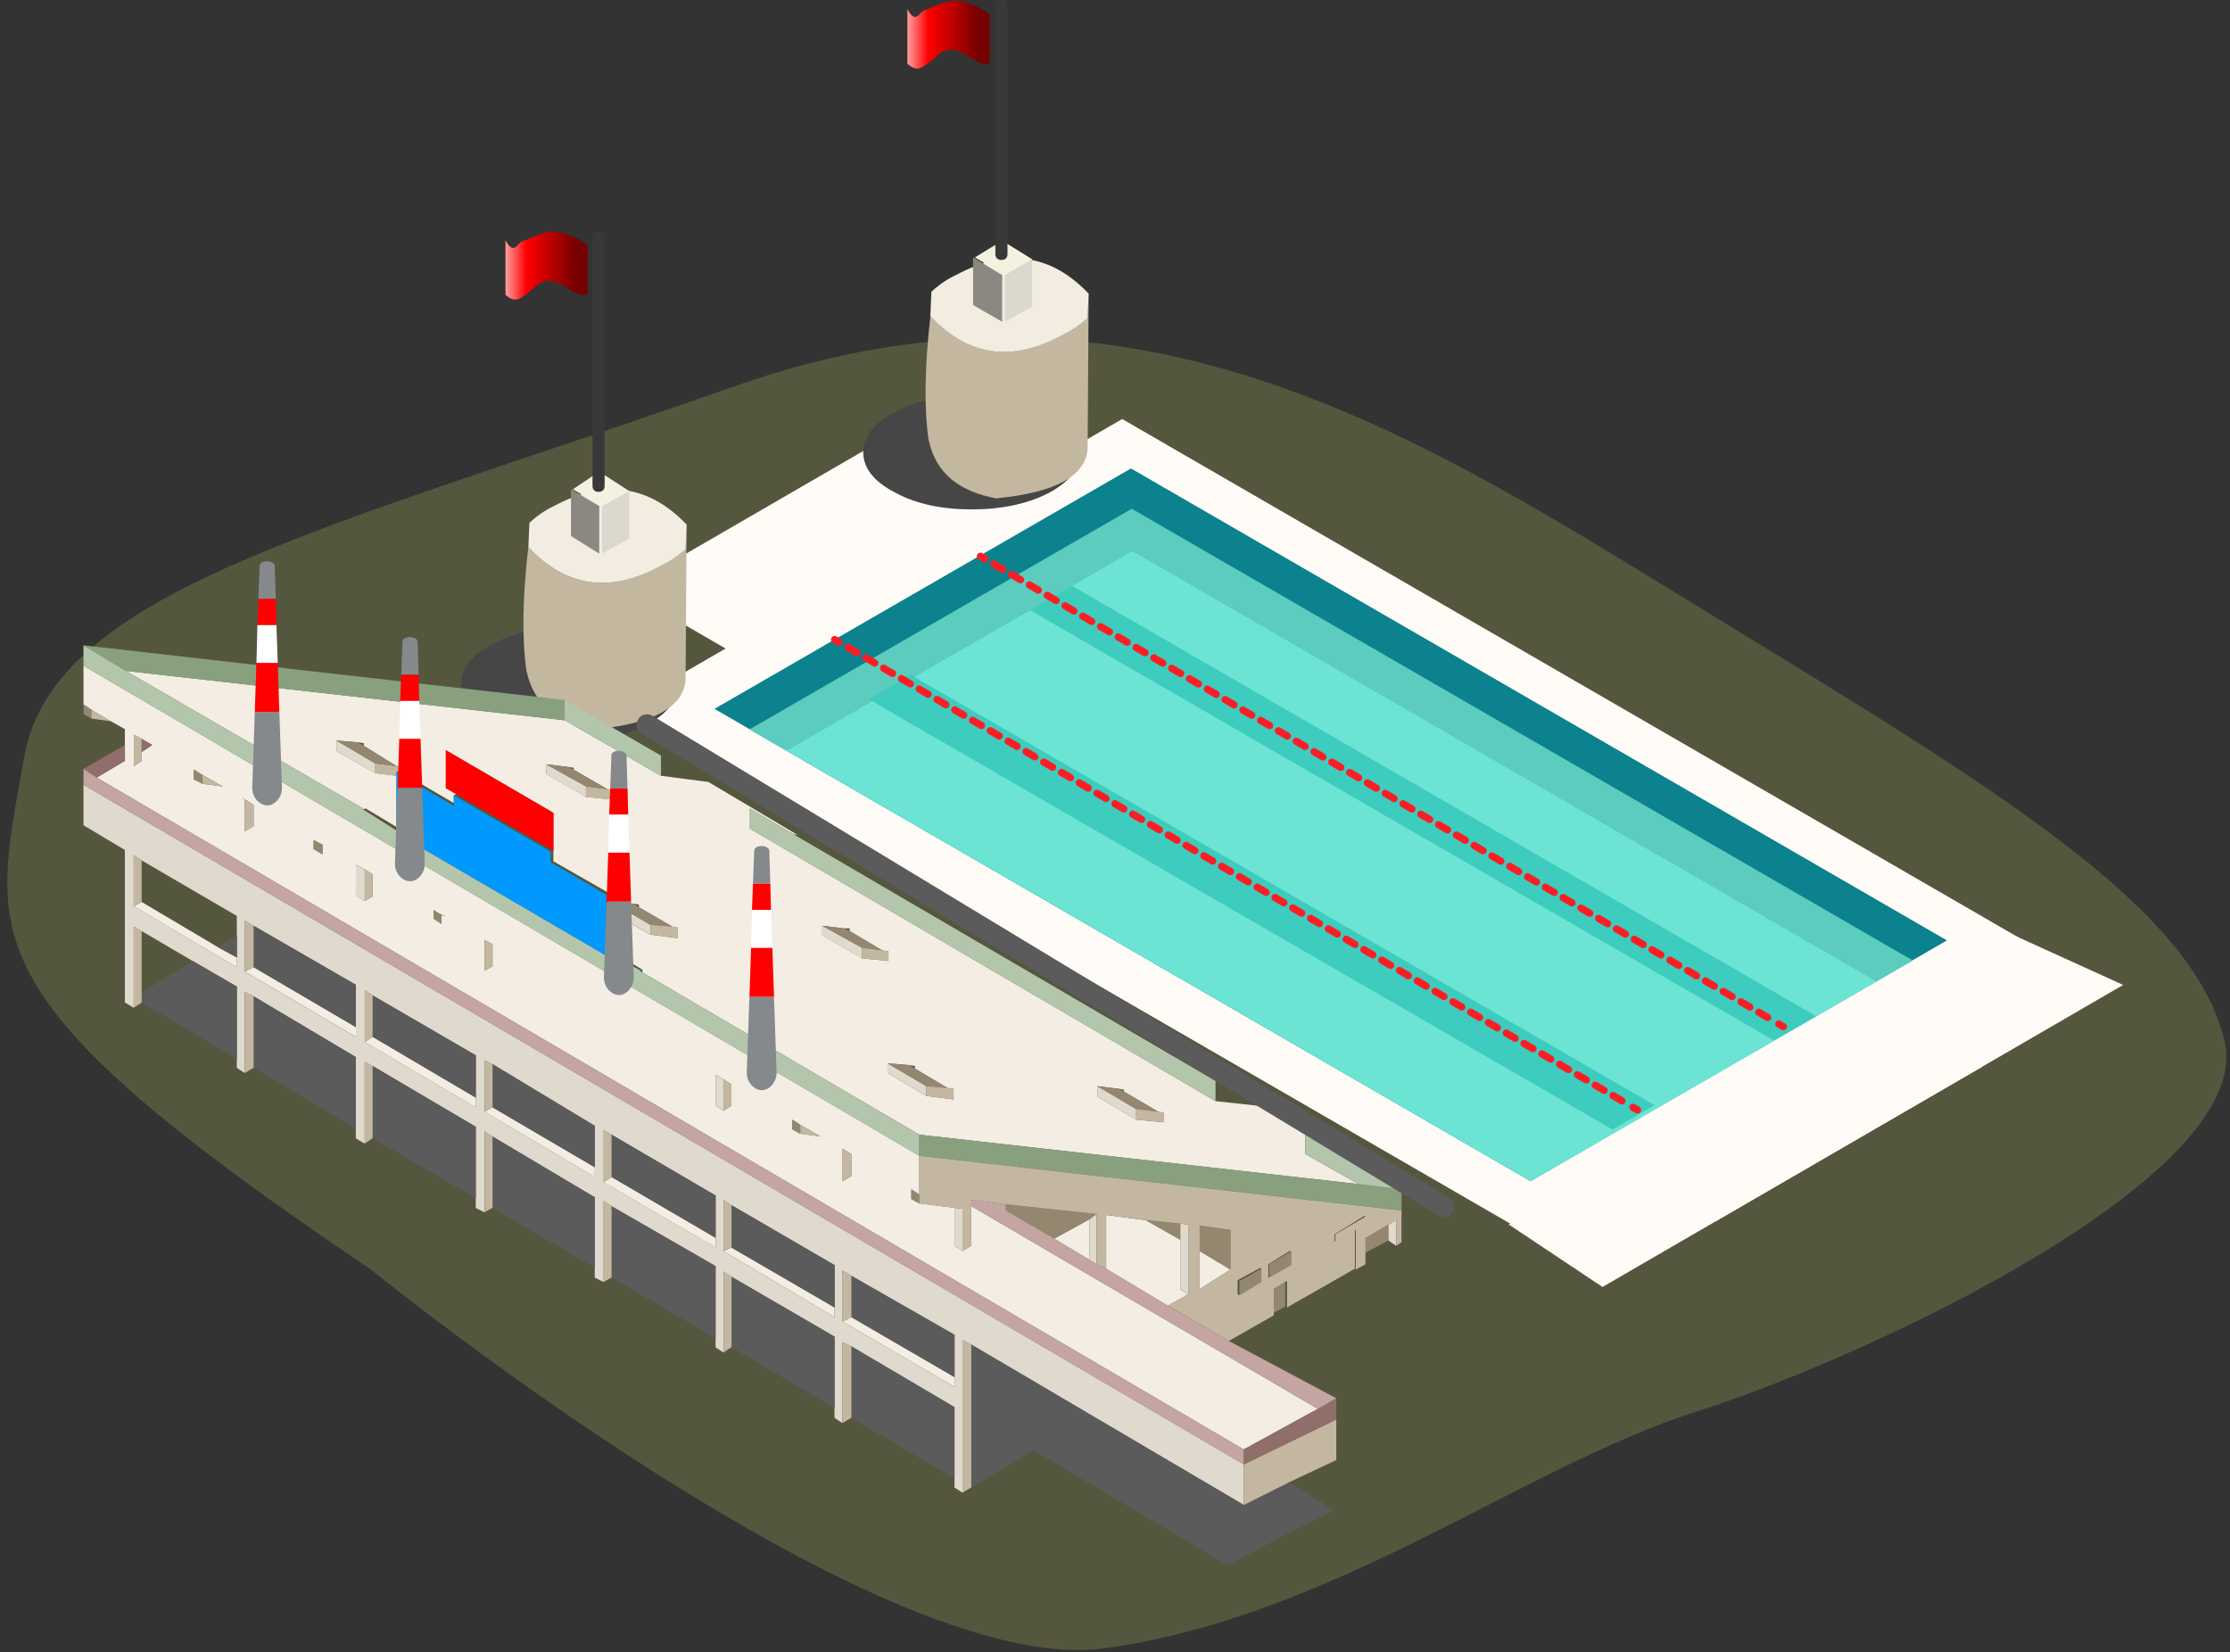 <svg width="305" height="226" viewBox="0 0 305 226" fill="none" xmlns="http://www.w3.org/2000/svg">
<rect x="0" y="0" width="305" height="226" fill="#333333" stroke="none"/>
<path opacity="0.2" fill-rule="evenodd" clip-rule="evenodd" d="M50.767 173.66C50.767 173.66 119.797 229.75 151.087 225.44C182.377 221.13 208.257 200.63 231.987 193.08C255.717 185.53 308.577 160.72 304.257 142.38C299.947 124.04 272.977 107.86 234.147 84.13C195.317 60.4 155.397 33.43 100.387 52.85C45.377 72.27 7.297 80.61 3.307 103.55C-1.013 128.36 -5.323 135.91 50.767 173.66Z" fill="#DCE56B"/>
<path fill-rule="evenodd" clip-rule="evenodd" d="M121.817 59.51L85.327 80.65L234.657 167.03L271.147 145.88L121.817 59.51Z" fill="#FFFCF8"/>
<path fill-rule="evenodd" clip-rule="evenodd" d="M153.487 57.31L277.237 128.89L208.657 168.57L84.897 97L153.487 57.31Z" fill="#FFFCF8"/>
<path fill-rule="evenodd" clip-rule="evenodd" d="M154.687 64.07L97.717 96.95L209.317 161.51L266.287 128.62L154.687 64.07Z" fill="#0B828D"/>
<path fill-rule="evenodd" clip-rule="evenodd" d="M154.787 69.58L102.497 99.77L209.347 161.57L261.627 131.37L154.787 69.58Z" fill="#5BCCBD"/>
<path fill-rule="evenodd" clip-rule="evenodd" d="M154.877 75.38L107.627 102.66L209.397 161.52L256.637 134.24L154.877 75.38Z" fill="#6CE4D4"/>
<path fill-rule="evenodd" clip-rule="evenodd" d="M146.627 80.13L140.867 83.45L242.627 142.31L248.387 138.98L146.627 80.13Z" fill="#3DCCBD"/>
<path fill-rule="evenodd" clip-rule="evenodd" d="M124.557 92.3L118.797 95.63L220.557 154.49L226.317 151.16L124.557 92.3Z" fill="#3DCCBD"/>
<path fill-rule="evenodd" clip-rule="evenodd" d="M63.067 93.58C63.067 95.75 64.537 97.6 67.467 99.11C70.287 100.63 73.767 101.39 77.897 101.39C82.027 101.39 85.557 100.63 88.487 99.11C91.317 97.59 92.727 95.75 92.727 93.58C92.727 91.41 91.317 89.56 88.487 88.04C85.557 86.52 82.027 85.76 77.897 85.76C73.767 85.76 70.287 86.52 67.467 88.04C64.537 89.55 63.067 91.4 63.067 93.58Z" fill="#474646"/>
<path fill-rule="evenodd" clip-rule="evenodd" d="M93.907 71.76L93.767 75.1C92.787 75.99 91.677 76.75 90.427 77.37C83.477 81.2 77.427 80.36 72.257 74.83C71.467 81.68 71.377 87.29 71.987 91.66C71.997 91.75 72.027 91.84 72.057 91.93C72.997 96.25 76.127 98.88 81.477 99.81V99.74C89.397 98.95 93.487 96.7 93.767 92.99L93.907 71.76Z" fill="#C4B7A0"/>
<path fill-rule="evenodd" clip-rule="evenodd" d="M72.267 74.83C77.437 80.35 83.487 81.19 90.437 77.37C91.687 76.75 92.797 75.99 93.777 75.1L93.917 71.76C88.757 66.33 82.697 65.48 75.747 69.22C74.597 69.76 73.477 70.52 72.407 71.49L72.267 74.83Z" fill="#F3EDE1"/>
<path fill-rule="evenodd" clip-rule="evenodd" d="M82.327 69.21L86.057 67.16V73.67L82.327 75.72V69.21Z" fill="#DBD8CD"/>
<path fill-rule="evenodd" clip-rule="evenodd" d="M78.097 66.92L81.957 69.21V75.72L78.097 73.32V66.92Z" fill="#8A8881"/>
<path fill-rule="evenodd" clip-rule="evenodd" d="M82.327 69.21L78.347 66.92L81.957 64.51L86.057 67.16L82.327 69.21Z" fill="#F5F1E1"/>
<path fill-rule="evenodd" clip-rule="evenodd" d="M82.697 32.51C82.697 32.27 82.627 32.08 82.477 31.93C82.337 31.79 82.137 31.72 81.907 31.72H81.827C81.587 31.72 81.397 31.79 81.247 31.93C81.107 32.08 81.037 32.27 81.037 32.51V66.47C81.037 66.71 81.107 66.91 81.247 67.05C81.397 67.19 81.587 67.27 81.827 67.27H81.907C82.147 67.27 82.337 67.19 82.477 67.05C82.627 66.91 82.697 66.71 82.697 66.47V32.51Z" fill="#383838"/>
<path fill-rule="evenodd" clip-rule="evenodd" d="M70.657 33.68C70.187 34.17 69.677 33.9 69.137 32.84V40.31C69.867 41.02 70.577 41.16 71.247 40.73C71.927 40.29 72.507 39.86 72.977 39.42C73.447 38.98 73.817 38.71 74.087 38.6C74.537 38.42 74.987 38.35 75.427 38.39C76.247 38.6 76.987 38.93 77.647 39.38C78.057 39.68 78.477 39.93 78.917 40.13C79.137 40.24 79.387 40.32 79.637 40.37C79.907 40.37 80.157 40.35 80.387 40.3V33.51C80.207 33.37 80.007 33.23 79.807 33.1C79.427 32.89 78.927 32.65 78.327 32.35C77.717 32.06 76.997 31.86 76.177 31.74C75.357 31.62 74.427 31.78 73.407 32.22C72.397 32.66 71.797 32.88 71.627 32.9C71.447 32.93 71.127 33.18 70.657 33.68Z" fill="url(#paint0_linear)"/>
<path fill-rule="evenodd" clip-rule="evenodd" d="M77.257 98.51L17.207 91.76L49.647 110.57V110.69L50.007 110.57L54.227 113.1V106.1L51.327 105.74L46.017 102.73V101.28L48.917 101.52L49.757 101.64V102L54.217 104.77H55.057V105.73L62.057 109.83V108.75L62.427 108.63L60.977 107.79V102.6L75.687 111.17V116.35V117.8L83.287 122.14V129.86L87.867 132.63V133L125.727 155.19L185.777 161.94L178.537 157.84V154.95L184.437 158.32L185.047 158.44L172.867 151.32L166.237 150.6L102.567 113.34V110.57L108.477 114.07L109.077 114.19L96.897 106.95L90.387 106.1L77.257 98.51ZM112.467 126.61L115.357 126.97H116.207V127.34L120.667 129.99L121.517 130.11V131.43L117.897 131.07L112.467 127.93V126.61ZM78.457 105.27L83.047 107.92L83.767 108.04V109.36L80.147 109L74.727 105.86V104.53L77.737 104.89L78.457 105.01V105.27ZM86.667 123.6L87.387 123.72V124.09L91.967 126.74L92.687 126.86V128.31L88.947 127.83L83.647 124.82V123.37L86.667 123.6ZM60.017 124.92L61.097 125.4L60.377 125.16V126.37L59.297 125.65V124.44L59.417 124.56L60.017 124.92ZM67.367 132.16L66.287 132.76V128.54L67.367 129.15V132.16ZM33.487 109.37L33.007 109.01L34.087 109.73L34.687 110.09V112.99L33.487 113.71V109.37ZM42.897 114.91L44.107 115.52V116.85L42.897 116.13V114.91ZM49.887 118.89L50.967 119.61V122.62L49.887 123.23L48.677 122.5V118.28L49.887 118.89ZM48.677 140.48L34.687 132.28L33.487 132.88L48.677 141.8V140.48ZM18.297 123.96L32.407 132.29V130.96L29.747 129.51L19.377 123.36L18.297 123.96ZM27.697 105.99L30.477 107.56L27.697 107.2L26.497 106.59V105.26L27.697 105.99ZM126.697 149.89L121.387 146.75V145.43L124.287 145.67L125.127 145.79V146.15L129.587 148.8L130.427 148.92V150.37L126.697 149.89ZM153.107 148.92L153.707 149.04V149.28L158.417 152.05L159.137 152.17V153.5L155.397 153.13L150.087 150V148.55L153.107 148.92ZM149.007 172.31V166.76L144.187 169.41L149.007 172.31ZM156.717 166.89L151.287 166.17V173.53L159.727 178.59L162.497 177.02L161.417 176.3V169.55L156.717 166.89ZM13.227 106.35L170.107 198.24L180.237 192.69L132.847 164.96V170.38L131.637 171.1L130.557 170.38V165.19L125.737 164.59L124.647 163.99V162.66L125.737 163.38V158.08L11.417 91.04V96.35L12.497 97.07L15.147 98.64L17.077 99.72V101.89V104.06L13.227 106.35ZM168.297 173.64L164.077 171.11V176.3L168.297 173.64ZM130.557 188.35L116.447 180.15L115.237 180.75L130.547 189.68V188.35H130.557ZM49.887 142.53L65.077 151.46V150.13L50.967 141.81L49.887 142.53ZM81.357 159.65L67.367 151.45L66.287 152.05L81.357 160.98V159.65ZM98.957 151.94L97.877 151.22V147L98.957 147.6L100.037 148.32V151.22L98.957 151.94ZM114.147 178.83L100.037 170.63L98.957 171.11L114.147 180.15V178.83ZM97.877 169.3L83.647 160.98L82.567 161.7L97.877 170.63V169.3ZM109.457 153.86L112.227 155.43L109.457 155.06L108.377 154.46V153.13L109.457 153.86ZM115.237 157.12L116.447 157.84V160.85L115.237 161.57V157.12ZM19.377 101.05L20.827 101.89L19.377 102.86V104.07L18.297 104.79V100.45L19.377 101.05Z" fill="#F3EDE3"/>
<path fill-rule="evenodd" clip-rule="evenodd" d="M51.327 104.42L46.017 101.29V102.74L51.327 105.75V104.42ZM117.897 129.63L112.467 126.62V127.95L117.897 131.09V129.63ZM80.147 107.56L74.727 104.55V105.88L80.147 109.02V107.56ZM88.957 126.49L83.657 123.36V124.81L88.957 127.82V126.49ZM49.887 123.24V118.9L48.677 118.3V122.52L49.887 123.24ZM48.677 140.48V141.81L33.487 132.89V125.9L34.687 126.62L48.677 134.7V140.48ZM32.397 127.94V130.95V132.28L18.287 123.95V116.95L19.367 117.67L32.387 125.27V127.94H32.397ZM126.697 148.56L121.387 145.43V146.75L126.697 149.89V148.56ZM155.397 151.69L150.087 148.55V150L155.397 153.13V151.69ZM149.967 172.91V166.04L148.997 166.76V172.31L149.967 172.91ZM130.557 165.19V170.38L131.637 171.1V165.31L130.557 165.19ZM161.427 169.54V176.29L162.507 177.01V167.48L161.427 167.36V169.54ZM115.237 180.75V173.76L116.447 174.49L130.557 182.57V188.36V189.69L115.237 180.75ZM131.637 204.15V183.28L132.847 183.89L170.107 205.83V200.28L11.417 107.32V112.87L17.077 116.25V137.11L18.287 137.83V126.73L19.367 127.34L26.357 131.44L32.387 134.94V144.83V146.04L33.477 146.76V135.67L34.677 136.27L48.667 144.59V154.36V155.69L49.877 156.42V145.2L50.957 145.8L65.067 154.12V163.89V165.21L66.277 165.82V154.73L67.357 155.45L81.347 163.77V173.41V174.74L82.557 175.35V164.26L83.637 164.98L97.867 173.18V183.07V184.27L98.947 184.99V173.9L100.027 174.62L114.137 182.82V192.59V193.92L115.227 194.64V183.55L116.437 184.15L130.547 192.47V202.24V203.45L131.637 204.15ZM189.877 169.66L190.957 170.38V166.88L189.877 167.49V169.66ZM49.887 142.53V135.42L50.967 136.14L65.077 144.34V150.12V151.45L49.887 142.53ZM67.367 145.54L81.357 153.98V159.64V160.97L66.287 152.04V145.05L67.367 145.54ZM98.957 151.94V147.6L97.877 147V151.22L98.957 151.94ZM100.047 164.84L114.157 173.04V178.83V180.16L98.967 171.12V164.13L100.047 164.84ZM97.877 169.3V170.62L82.567 161.69V154.58L83.647 155.19L97.877 163.51V169.3Z" fill="#E0D9CD"/>
<path fill-rule="evenodd" clip-rule="evenodd" d="M34.687 132.28L48.677 140.48V134.69L34.687 126.61V132.28ZM32.397 144.82V134.93L26.367 131.43L19.377 135.77V137.1L32.397 144.82ZM32.397 127.94L29.737 129.51L32.397 130.96V127.94ZM116.447 174.49V180.15L130.557 188.35V182.56L116.447 174.49ZM176.377 202.7L170.107 205.83L132.847 183.89V203.43L141.407 198.36L167.817 214.04L182.407 206.56L176.377 202.7ZM116.447 193.9L130.557 202.22V192.45L116.447 184.13V193.9ZM100.047 184.25L114.157 192.58V182.81L100.047 174.61V184.25ZM100.047 170.62L114.157 178.82V173.03L100.047 164.83V170.62ZM83.647 164.96V174.72L97.877 183.05V173.16L83.647 164.96ZM67.367 165.19L81.357 173.39V163.75L67.367 155.43V165.19ZM50.967 155.67L65.077 163.87V154.1L50.967 145.78V155.67ZM34.687 146.02L48.677 154.34V144.57L34.687 136.25V146.02ZM65.077 150.12V144.34L50.967 136.14V141.8L65.077 150.12ZM67.367 145.54V151.45L81.357 159.65V153.99L67.367 145.54ZM83.647 160.98L97.877 169.3V163.51L83.647 155.19V160.98Z" fill="#5B5B5B"/>
<path fill-rule="evenodd" clip-rule="evenodd" d="M54.227 104.79L51.327 104.42V105.75L54.227 106.11V105.63L54.597 105.39L55.077 105.75V104.79H54.227ZM83.047 107.92L80.147 107.56V109.01L83.767 109.37V108.05L83.047 107.92Z" fill="#C4B7A1"/>
<path fill-rule="evenodd" clip-rule="evenodd" d="M77.257 95.74L11.417 88.26L17.207 91.76L77.257 98.51V95.74ZM191.687 162.66L185.787 161.94L125.737 155.19V158.08L191.697 165.56V162.66H191.687Z" fill="#88A07E"/>
<path fill-rule="evenodd" clip-rule="evenodd" d="M77.257 95.74V98.51L90.397 106.11V103.34L77.257 95.74ZM166.247 150.61V147.84L108.487 114.08L102.577 110.58V113.35L166.247 150.61ZM191.687 162.66L184.447 158.32L178.547 154.95V157.84L185.787 161.94L191.687 162.66ZM11.417 91.04L125.727 158.09V155.2L87.867 133L87.627 132.88V132.76L82.927 130.11V130.71L54.227 113.95V113.59L49.647 110.7V110.58L17.207 91.76L11.417 88.26V91.04Z" fill="#B3C6AC"/>
<path fill-rule="evenodd" clip-rule="evenodd" d="M49.767 102.01L48.927 101.53L46.027 101.29L51.337 104.42L54.237 104.79L49.767 102.01ZM112.467 126.61L117.897 129.62L120.667 129.98L116.207 127.33L115.357 126.96L112.467 126.61ZM83.047 107.92L78.457 105.27L77.737 104.9L74.727 104.54L80.147 107.55L83.047 107.92ZM83.647 123.36L88.947 126.49L91.957 126.73L87.377 124.08L86.657 123.6L83.647 123.36ZM60.377 125.16L60.017 124.92L59.417 124.56L59.297 124.44V125.65L60.377 126.37V125.16ZM42.897 114.91V116.12L44.107 116.84V115.51L42.897 114.91ZM121.387 145.42L126.697 148.55L129.597 148.79L125.137 146.14L124.297 145.66L121.387 145.42ZM150.087 148.56L155.397 151.7L158.407 152.06L153.697 149.29L153.097 148.93L150.087 148.56ZM149.967 166.04L137.547 164.71V165.56L144.177 169.42L148.997 166.77L149.967 166.04ZM164.077 171.11L168.297 173.64V168.21L164.077 167.61V171.11ZM156.717 166.89L161.427 169.55V167.38L156.717 166.89ZM172.517 173.52L169.507 175.2V177.13L172.517 175.32V173.52ZM173.597 174.72L176.607 173.04V171.11L173.597 172.92V174.72ZM174.207 179.55L175.777 178.7V175.33L174.207 176.29V179.55ZM186.747 171.35L189.877 169.66V167.49L186.747 169.3V171.35ZM125.737 164.59V163.38L124.647 162.66V163.99L125.737 164.59ZM109.457 155.07V153.86L108.377 153.14V154.47L109.457 155.07ZM12.507 97.07L11.427 96.35V97.68L12.507 98.28V97.07ZM27.697 107.2V105.99L26.497 105.27V106.6L27.697 107.2Z" fill="#94876F"/>
<path fill-rule="evenodd" clip-rule="evenodd" d="M117.897 131.07L121.517 131.43V130.11L120.667 129.99L117.897 129.63V131.07ZM91.967 126.73L88.957 126.49V127.82L92.697 128.3V126.85L91.967 126.73ZM67.367 132.16V129.15L66.287 128.54V132.76L67.367 132.16ZM33.487 109.37V113.72L34.687 113V110.1L34.087 109.74L33.487 109.37ZM49.887 118.89V123.23L50.967 122.62V119.61L49.887 118.89ZM34.687 126.61L33.487 125.89V132.88L34.687 132.28V126.61ZM19.377 127.34L18.297 126.73V137.83L19.377 137.11V135.78V127.34ZM19.377 123.36V117.69L18.297 116.97V123.97L19.377 123.36ZM129.587 148.8L126.687 148.56V149.89L130.427 150.37V148.92L129.587 148.8ZM155.397 151.69V153.13L159.137 153.5V152.17L158.417 152.05L155.397 151.69ZM125.737 164.59L130.557 165.19L131.637 165.31V171.1L132.847 170.38V164.96V164.11L137.557 164.71L149.977 166.04V172.91L151.297 173.52V166.16L156.727 166.88L161.437 167.36L162.517 167.48V177.01L159.747 178.58L168.067 183.4L174.217 179.9V179.54V176.28L175.787 175.32L176.027 175.2V178.82L185.307 173.52V168.33L185.427 168.21V173.64L186.757 172.92V171.35V169.3L189.887 167.49L190.967 166.88V170.38L191.687 169.9V165.56L125.727 158.08V163.38V164.59H125.737ZM168.297 173.64L164.077 176.3V171.11V167.61L168.297 168.21V173.64ZM173.597 174.72H173.477V172.91L176.367 171.1H176.607V173.03L173.597 174.72ZM172.517 173.52V175.33L169.507 177.14L169.267 177.02V175.09L172.397 173.4L172.517 173.52ZM116.447 180.15V174.49L115.237 173.76V180.75L116.447 180.15ZM131.637 204.15L132.847 203.43V183.89L131.637 183.28V204.15ZM182.647 169.78H182.527V168.81L186.627 166.28L186.747 166.4L182.647 168.81V169.78ZM176.377 202.7L182.767 199.69V194.14L170.107 200.29V205.84L176.377 202.7ZM83.647 164.96L82.567 164.24V175.33L83.647 174.72V164.96ZM115.237 194.62L116.447 193.9V184.13L115.237 183.53V194.62ZM100.047 184.25V174.61L98.967 173.89V184.98L100.047 184.25ZM67.367 165.19V155.43L66.287 154.71V165.8L67.367 165.19ZM50.967 155.67V145.78L49.887 145.18V156.4L50.967 155.67ZM33.487 146.75L34.687 146.03V136.26L33.487 135.66V146.75ZM50.967 136.14L49.887 135.42V142.53L50.967 141.81V136.14ZM67.367 151.45V145.54L66.287 145.06V152.05L67.367 151.45ZM98.957 147.59V151.93L100.037 151.21V148.31L98.957 147.59ZM100.047 170.62V164.83L98.967 164.11V171.1L100.047 170.62ZM83.647 160.98V155.19L82.567 154.58V161.69L83.647 160.98ZM109.457 155.07L112.227 155.44L109.457 153.87V155.07ZM115.237 157.12V161.58L116.447 160.86V157.85L115.237 157.12ZM27.697 105.99V107.2L30.477 107.56L27.697 105.99ZM12.507 97.07V98.28L15.157 98.65L12.507 97.07ZM19.377 102.85V101.04L18.297 100.44V104.78L19.377 104.06V102.85Z" fill="#C4B7A2"/>
<path fill-rule="evenodd" clip-rule="evenodd" d="M54.227 113.11V113.59V113.95L82.927 130.71V130.11V122.39L75.327 117.93V116.48L62.067 108.77V109.85V110.21L54.227 105.63V106.11V113.11Z" fill="#0099FF"/>
<path fill-rule="evenodd" clip-rule="evenodd" d="M180.237 192.69L170.107 198.24V200.29L182.767 194.14V191.24L180.237 192.69ZM17.087 101.89L11.427 105.15L13.237 106.35L17.097 104.06V101.89H17.087ZM19.377 101.05V102.86L20.827 101.89L19.377 101.05Z" fill="#906E69"/>
<path fill-rule="evenodd" clip-rule="evenodd" d="M132.847 164.96L180.237 192.69L182.767 191.24L168.057 183.4L159.737 178.58L151.297 173.52L149.977 172.91L149.007 172.31L144.187 169.41L137.557 165.55V164.7L132.847 164.1V164.96ZM170.107 198.24L13.227 106.35L11.417 105.15V107.32L170.097 200.29V198.24H170.107Z" fill="#C4A5A1"/>
<path fill-rule="evenodd" clip-rule="evenodd" d="M62.427 108.64L75.697 116.36V111.18L60.977 102.61V107.8L62.427 108.64Z" fill="#FF0000"/>
<path fill-rule="evenodd" clip-rule="evenodd" d="M118.067 61.86C118.067 64.03 119.527 65.88 122.467 67.39C125.287 68.91 128.767 69.67 132.897 69.67C137.027 69.67 140.557 68.91 143.497 67.39C146.317 65.87 147.727 64.02 147.727 61.86C147.727 59.69 146.317 57.84 143.497 56.32C140.557 54.8 137.027 54.04 132.897 54.04C128.767 54.04 125.287 54.8 122.467 56.32C119.527 57.84 118.067 59.69 118.067 61.86Z" fill="#474646"/>
<path fill-rule="evenodd" clip-rule="evenodd" d="M127.257 43.23C126.467 50.08 126.377 55.69 126.987 60.06C126.997 60.15 127.027 60.24 127.057 60.32C127.997 64.65 131.127 67.27 136.467 68.2V68.13C144.397 67.34 148.487 65.09 148.757 61.39L148.897 40.15L148.757 43.49C147.777 44.38 146.657 45.13 145.417 45.76C138.477 49.6 132.417 48.76 127.257 43.23Z" fill="#C4B7A0"/>
<path fill-rule="evenodd" clip-rule="evenodd" d="M148.897 40.16C143.737 34.73 137.677 33.88 130.727 37.63C129.567 38.16 128.457 38.92 127.387 39.9L127.247 43.24C132.407 48.76 138.467 49.6 145.407 45.78C146.657 45.16 147.777 44.4 148.747 43.51L148.897 40.16Z" fill="#F3EDE1"/>
<path fill-rule="evenodd" clip-rule="evenodd" d="M141.167 35.45L137.427 37.62L133.327 35.21L137.067 32.92L141.167 35.45Z" fill="#F5F1E1"/>
<path fill-rule="evenodd" clip-rule="evenodd" d="M141.167 35.45V41.96L137.427 44.01V37.62L141.167 35.45Z" fill="#DBD8CD"/>
<path fill-rule="evenodd" clip-rule="evenodd" d="M137.067 44.01L133.087 41.72V35.21L137.067 37.62V44.01Z" fill="#8A8881"/>
<path fill-rule="evenodd" clip-rule="evenodd" d="M137.797 0.79C137.797 0.55 137.727 0.35 137.587 0.21C137.437 0.08 137.247 0 137.007 0H136.937C136.697 0 136.497 0.08 136.357 0.22C136.207 0.36 136.137 0.56 136.137 0.8V34.76C136.137 35 136.207 35.19 136.357 35.34C136.497 35.48 136.697 35.55 136.937 35.55H137.007C137.247 35.55 137.437 35.48 137.587 35.34C137.727 35.19 137.797 35 137.797 34.76V0.79Z" fill="#383838"/>
<path fill-rule="evenodd" clip-rule="evenodd" d="M125.637 2.08C125.157 2.57 124.657 2.3 124.107 1.24V8.71C124.847 9.42 125.547 9.57 126.227 9.13C126.907 8.69 127.487 8.26 127.957 7.82C128.427 7.38 128.797 7.11 129.067 7C129.527 6.82 129.967 6.75 130.397 6.79C131.217 7 131.957 7.33 132.627 7.78C133.037 8.07 133.457 8.32 133.887 8.53C134.117 8.64 134.357 8.72 134.607 8.77C134.887 8.77 135.127 8.75 135.357 8.7V1.93C135.177 1.79 134.977 1.66 134.777 1.52C134.397 1.31 133.897 1.06 133.297 0.77C132.687 0.48 131.967 0.28 131.137 0.16C130.317 0.04 129.387 0.2 128.367 0.64C127.347 1.08 126.757 1.3 126.587 1.32C126.427 1.34 126.107 1.59 125.637 2.08Z" fill="url(#paint1_linear)"/>
<path fill-rule="evenodd" clip-rule="evenodd" d="M102.987 120.87H105.357L105.217 116.34C105.217 116.16 105.097 116.01 104.867 115.89C104.687 115.77 104.457 115.71 104.187 115.71H104.147C103.907 115.71 103.667 115.77 103.427 115.89C103.247 116.01 103.157 116.15 103.157 116.34L102.987 120.87ZM102.497 136.33L102.137 146.69C102.137 147.31 102.327 147.87 102.717 148.34C103.137 148.82 103.607 149.08 104.157 149.1H104.247C104.787 149.07 105.247 148.82 105.637 148.34C106.027 147.86 106.217 147.31 106.217 146.69L105.857 136.33H102.497Z" fill="#85898C"/>
<path fill-rule="evenodd" clip-rule="evenodd" d="M105.357 120.87H102.987L102.847 124.45H105.447L105.357 120.87ZM105.637 129.61H102.727L102.507 136.33H105.867L105.637 129.61Z" fill="#FF0000"/>
<path fill-rule="evenodd" clip-rule="evenodd" d="M102.857 124.45L102.717 129.61H105.637L105.447 124.45H102.857Z" fill="white"/>
<path fill-rule="evenodd" clip-rule="evenodd" d="M83.457 107.84H85.827L85.687 103.31C85.687 103.13 85.567 102.98 85.327 102.86C85.147 102.74 84.927 102.68 84.657 102.68H84.617C84.377 102.68 84.137 102.74 83.897 102.86C83.717 102.98 83.627 103.13 83.627 103.31L83.457 107.84ZM82.957 123.31L82.597 133.67C82.597 134.29 82.797 134.85 83.177 135.32C83.597 135.8 84.067 136.06 84.617 136.09H84.707C85.247 136.06 85.707 135.81 86.097 135.32C86.487 134.84 86.677 134.29 86.677 133.67L86.317 123.31H82.957Z" fill="#85898C"/>
<path fill-rule="evenodd" clip-rule="evenodd" d="M85.828 107.84H83.457L83.317 111.42H85.918L85.828 107.84ZM86.317 123.31L86.097 116.59H83.188L82.968 123.31H86.317Z" fill="#FF0000"/>
<path fill-rule="evenodd" clip-rule="evenodd" d="M83.188 116.59H86.097L85.918 111.43H83.317L83.188 116.59Z" fill="white"/>
<path fill-rule="evenodd" clip-rule="evenodd" d="M54.877 92.29H57.257L57.117 87.76C57.117 87.58 56.997 87.43 56.757 87.31C56.577 87.19 56.347 87.13 56.087 87.13H56.037C55.797 87.13 55.557 87.2 55.317 87.31C55.137 87.43 55.047 87.58 55.047 87.76L54.877 92.29ZM54.377 107.75L54.017 118.11C54.017 118.74 54.207 119.29 54.597 119.77C55.017 120.25 55.487 120.5 56.037 120.53H56.127C56.667 120.5 57.127 120.25 57.517 119.77C57.907 119.29 58.097 118.74 58.097 118.11L57.737 107.75H54.377Z" fill="#85898C"/>
<path fill-rule="evenodd" clip-rule="evenodd" d="M57.258 92.29H54.877L54.737 95.88H57.337L57.258 92.29ZM57.517 101.03H54.608L54.388 107.75H57.748L57.517 101.03Z" fill="#FF0000"/>
<path fill-rule="evenodd" clip-rule="evenodd" d="M54.737 95.87L54.607 101.03H57.517L57.337 95.87H54.737Z" fill="white"/>
<path fill-rule="evenodd" clip-rule="evenodd" d="M35.337 81.92H37.717L37.577 77.39C37.577 77.21 37.457 77.06 37.217 76.94C37.037 76.82 36.817 76.76 36.547 76.76H36.497C36.257 76.76 36.017 76.82 35.777 76.94C35.597 77.06 35.517 77.21 35.517 77.39L35.337 81.92ZM34.847 97.38L34.497 107.74C34.497 108.36 34.687 108.92 35.077 109.39C35.497 109.87 35.977 110.13 36.507 110.16H36.597C37.137 110.13 37.597 109.87 37.987 109.39C38.377 108.91 38.567 108.36 38.567 107.74L38.207 97.38H34.847Z" fill="#85898C"/>
<path fill-rule="evenodd" clip-rule="evenodd" d="M37.717 81.92H35.337L35.207 85.5H37.807L37.717 81.92ZM38.207 97.38L37.987 90.65H35.077L34.847 97.38H38.207Z" fill="#FF0000"/>
<path fill-rule="evenodd" clip-rule="evenodd" d="M35.077 90.66H37.987L37.807 85.5H35.207L35.077 90.66Z" fill="white"/>
<path fill-rule="evenodd" clip-rule="evenodd" d="M206.357 167.47L219.177 176.02L290.387 134.71L274.727 127.59L206.357 167.47Z" fill="#FFFCF8"/>
<path d="M114.147 87.47L114.767 87.83" stroke="#FF1D25" stroke-width="0.992" stroke-linecap="round" stroke-linejoin="round"/>
<path d="M115.987 88.54L222.737 151.09" stroke="#FF1D25" stroke-width="0.992" stroke-linecap="round" stroke-linejoin="round" stroke-dasharray="1.41 1.41"/>
<path d="M223.347 151.45L223.967 151.8" stroke="#FF1D25" stroke-width="0.992" stroke-linecap="round" stroke-linejoin="round"/>
<path d="M134.097 76.08L134.707 76.43" stroke="#FF1D25" stroke-width="0.992" stroke-linecap="round" stroke-linejoin="round"/>
<path d="M135.927 77.15L242.677 139.69" stroke="#FF1D25" stroke-width="0.992" stroke-linecap="round" stroke-linejoin="round" stroke-dasharray="1.41 1.41"/>
<path d="M243.287 140.05L243.907 140.41" stroke="#FF1D25" stroke-width="0.992" stroke-linecap="round" stroke-linejoin="round"/>
<path d="M88.497 99.11L197.467 165.03" stroke="#5B5B5B" stroke-width="2.835" stroke-miterlimit="10" stroke-linecap="round" stroke-linejoin="round"/>
<defs>
<linearGradient id="paint0_linear" x1="78.768" y1="36.348" x2="41.939" y2="36.348" gradientUnits="userSpaceOnUse">
<stop stop-color="#770000"/>
<stop offset="0.184" stop-color="#FF0000"/>
<stop offset="0.263" stop-color="#FFA1A1"/>
<stop offset="0.372" stop-color="#FF0000"/>
<stop offset="0.447" stop-color="#9D0000"/>
<stop offset="0.522" stop-color="#FF0000"/>
<stop offset="0.604" stop-color="#FF8585"/>
<stop offset="0.698" stop-color="#FF0000"/>
<stop offset="0.953" stop-color="#B20000"/>
</linearGradient>
<linearGradient id="paint1_linear" x1="133.753" y1="4.755" x2="96.904" y2="4.755" gradientUnits="userSpaceOnUse">
<stop stop-color="#770000"/>
<stop offset="0.184" stop-color="#FF0000"/>
<stop offset="0.263" stop-color="#FFA1A1"/>
<stop offset="0.372" stop-color="#FF0000"/>
<stop offset="0.447" stop-color="#9D0000"/>
<stop offset="0.522" stop-color="#FF0000"/>
<stop offset="0.604" stop-color="#FF8585"/>
<stop offset="0.698" stop-color="#FF0000"/>
<stop offset="0.953" stop-color="#B20000"/>
</linearGradient>
</defs>
</svg>
